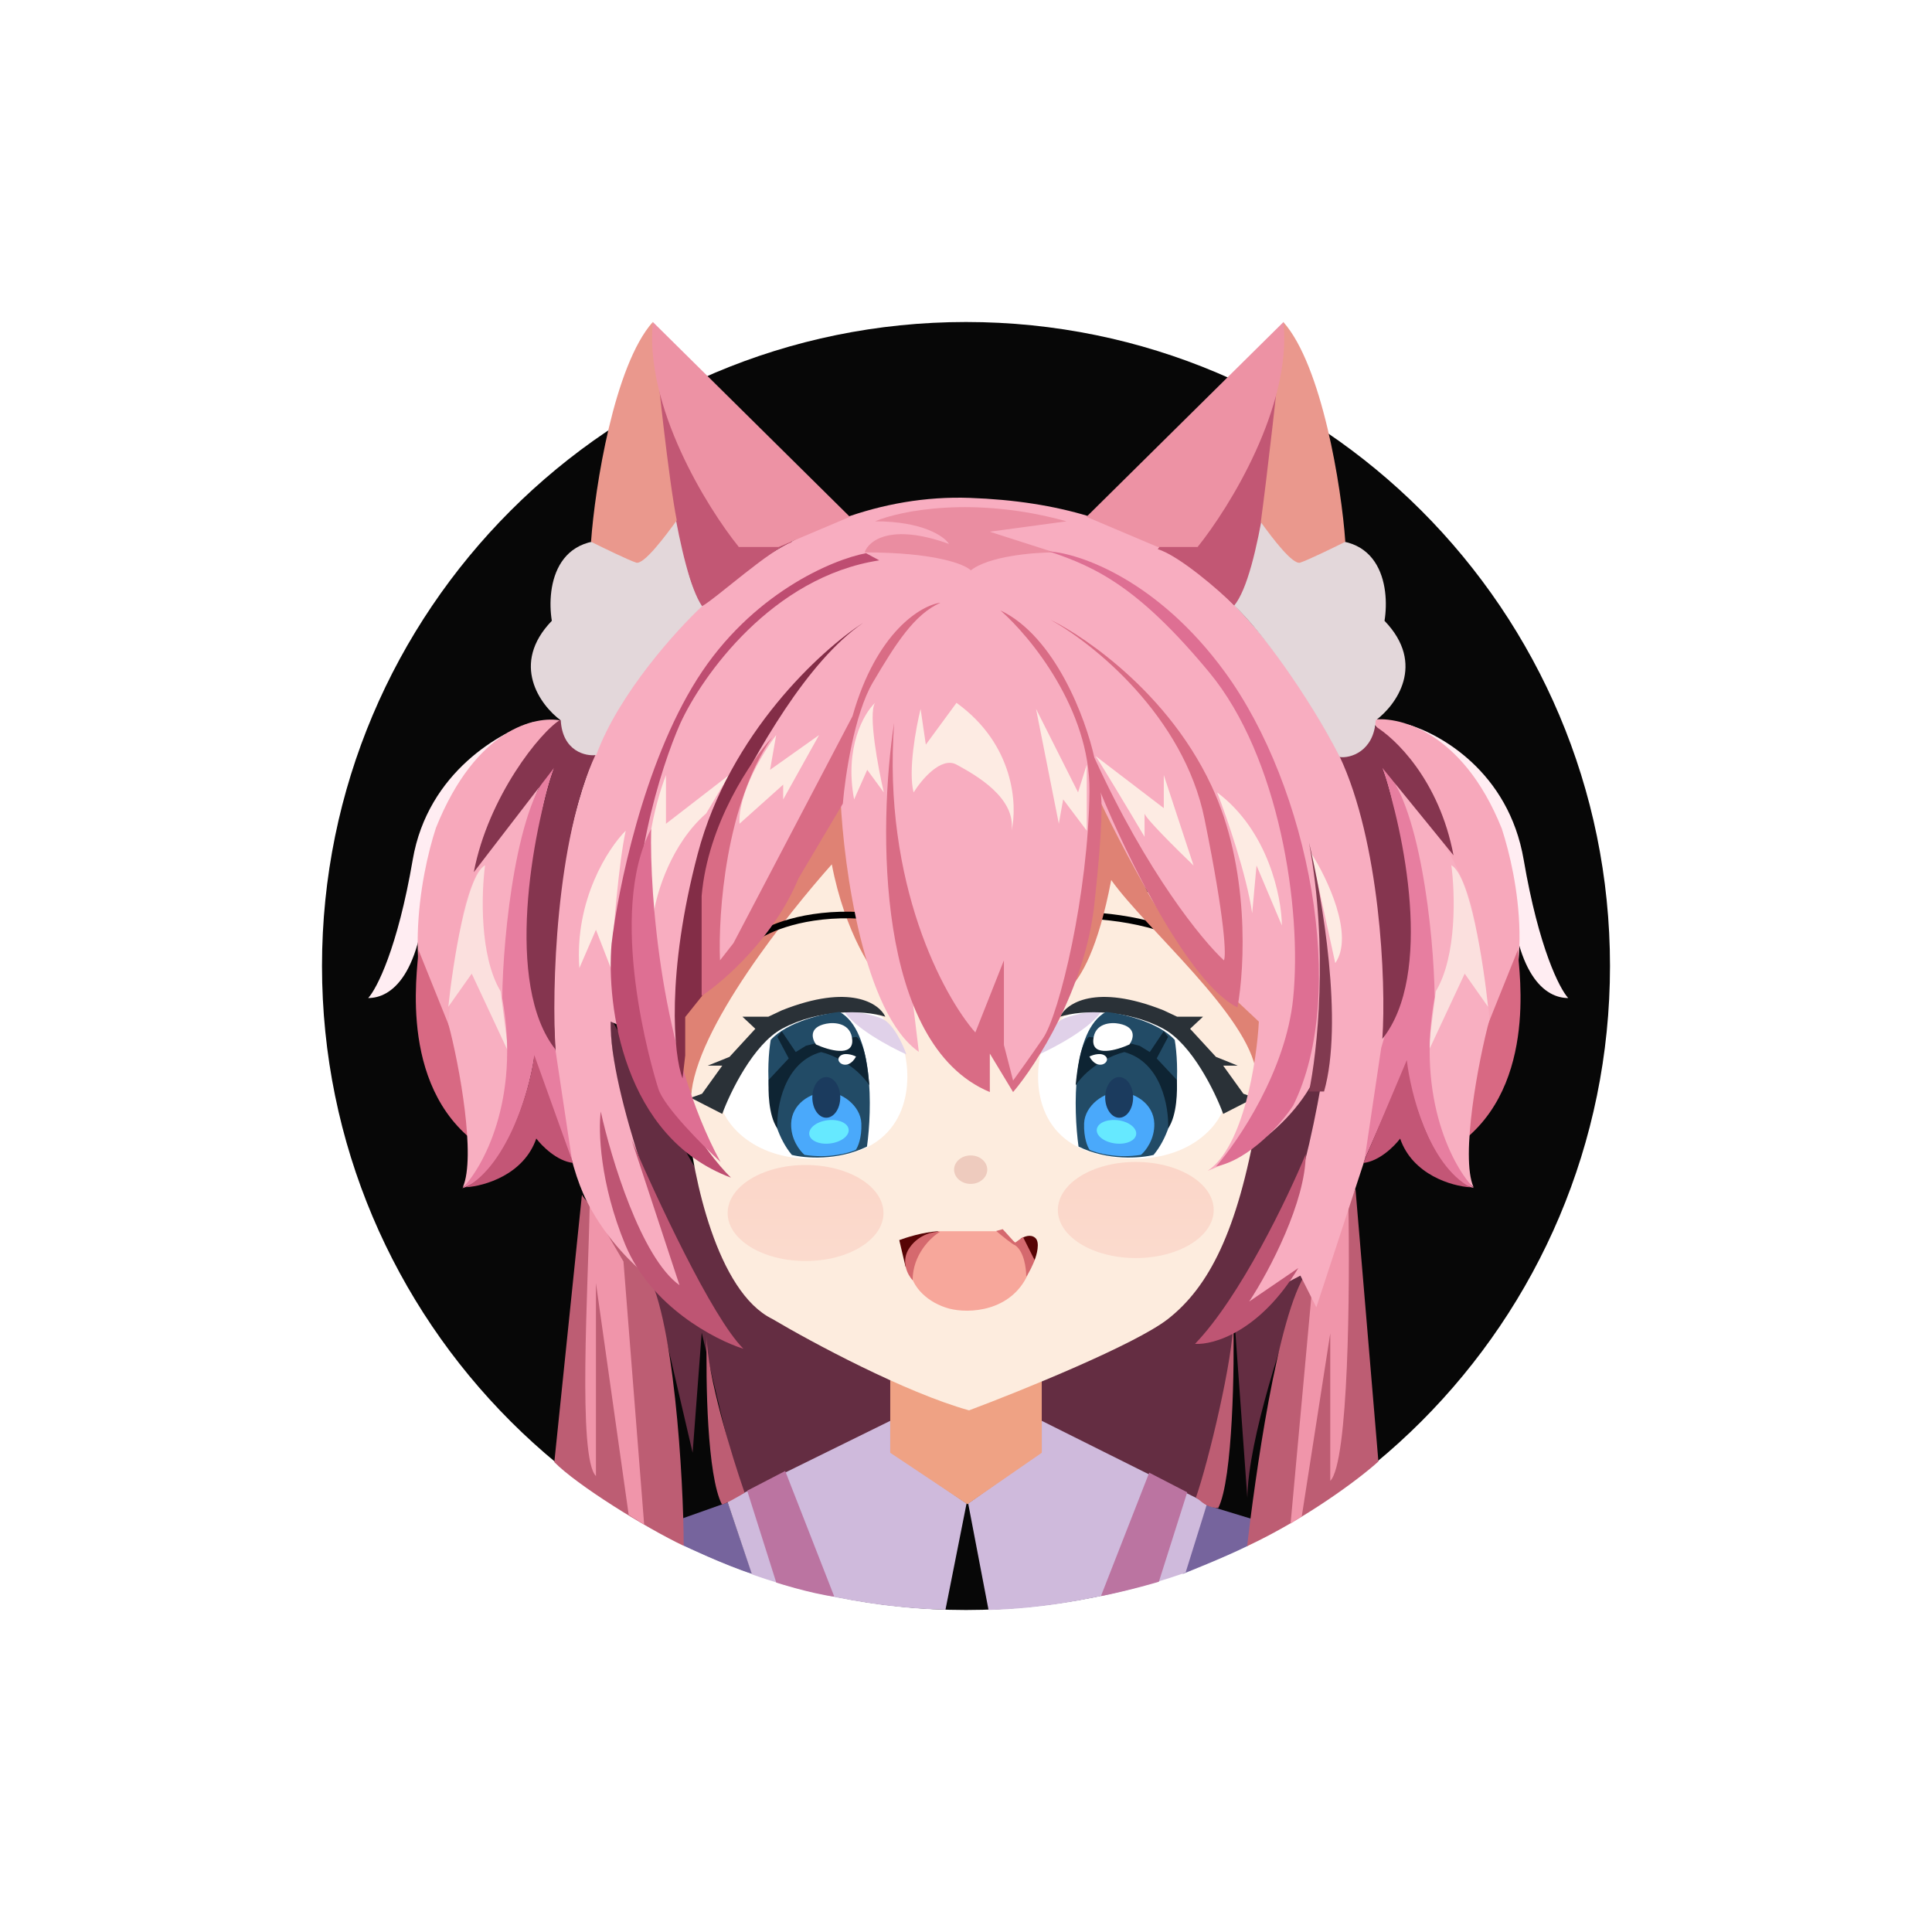 <svg width="24" height="24" viewBox="0 0 24 24" fill="none" xmlns="http://www.w3.org/2000/svg">
<rect x="0" y="0" width="24" height="24" fill="#808080" stroke="none"/>
<g clip-path="url(#clip0_328_24780)">
<path d="M24 0H0V24H24V0Z" fill="white"/>
<path d="M12 20C16.418 20 20 16.418 20 12C20 7.582 16.418 4 12 4C7.582 4 4 7.582 4 12C4 16.418 7.582 20 12 20Z" fill="#070707"/>
<path d="M8.717 16.555L9.192 18.544L14.891 18.62C15.142 18.401 15.291 16.994 15.332 16.356L15.495 18.606C15.505 17.88 15.958 16.53 16.183 15.945L16.471 14.553V12.589L15.245 14.628L14.37 16.132L12.093 17.015L9.755 16.244L8.604 14.454L7.554 12.589L7.791 14.553L8.604 18.046L8.717 16.555Z" fill="#642D42"/>
<path d="M9.04 18.663L8.312 18.921L8.493 19.201C8.493 19.201 9 19.442 9.344 19.552L9.04 18.663Z" fill="#76649D"/>
<path d="M14.987 18.697L15.725 18.922L15.5 19.203C15.221 19.343 14.692 19.552 14.692 19.552L14.987 18.697Z" fill="#76649D"/>
<path d="M11.059 17.65L9.034 18.647L9.341 19.557C9.341 19.557 10.413 19.967 11.745 19.996L12.007 18.676L11.059 18.031V17.65Z" fill="#CFBADC"/>
<path d="M12.941 17.65L14.996 18.676L14.728 19.535C14.728 19.535 13.555 19.971 12.28 19.999L12.027 18.676L12.941 18.031V17.65Z" fill="#CFBADC"/>
<path d="M9.643 19.659L9.282 18.518L9.754 18.273L10.364 19.834C10.061 19.794 9.643 19.659 9.643 19.659Z" fill="#BB74A1"/>
<path d="M14.396 19.649L14.748 18.538L14.276 18.294L13.676 19.828C14.06 19.751 14.396 19.649 14.396 19.649Z" fill="#BB74A1"/>
<path d="M11.059 18.047V17.064H12.941V18.047L12.017 18.686L11.059 18.047Z" fill="#EFA284"/>
<path d="M8.745 12.12L10.312 10.681H13.592L15.704 11.949L15.611 13.929C15.372 15.302 15.014 15.989 14.509 16.385C14.105 16.701 12.694 17.274 12.038 17.52C11.242 17.298 10.077 16.671 9.595 16.385C8.904 16.047 8.607 14.607 8.545 13.929L8.745 12.12Z" fill="#FDECDE"/>
<path d="M11.171 15.405L11.249 15.736L11.662 15.295C11.466 15.303 11.24 15.379 11.171 15.405Z" fill="#570405"/>
<path d="M11.656 15.295H12.383C12.457 15.341 12.624 15.441 12.694 15.479C12.765 15.518 12.772 15.731 12.768 15.833C12.558 16.293 12.037 16.322 11.788 16.255C11.539 16.187 11.315 15.998 11.296 15.736C11.28 15.527 11.53 15.355 11.656 15.295Z" fill="#F7A79B"/>
<path d="M12.861 15.378C12.8 15.325 12.721 15.364 12.68 15.387L12.851 15.657C12.877 15.594 12.923 15.432 12.861 15.378Z" fill="#570405"/>
<path d="M11.3 15.498C11.183 15.666 11.276 15.839 11.337 15.904C11.337 15.583 11.564 15.369 11.677 15.302C11.6 15.297 11.418 15.33 11.3 15.498Z" fill="#D5696E"/>
<path d="M12.748 15.859C12.786 15.81 12.834 15.702 12.853 15.655L12.708 15.366L12.609 15.438L12.456 15.269L12.375 15.292C12.445 15.351 12.59 15.468 12.609 15.468C12.723 15.546 12.749 15.761 12.748 15.859Z" fill="#D5696E"/>
<path d="M10.007 15.665C10.542 15.665 10.975 15.398 10.975 15.069C10.975 14.739 10.542 14.472 10.007 14.472C9.472 14.472 9.039 14.739 9.039 15.069C9.039 15.398 9.472 15.665 10.007 15.665Z" fill="url(#paint0_linear_328_24780)"/>
<path d="M14.109 15.628C14.644 15.628 15.077 15.361 15.077 15.031C15.077 14.701 14.644 14.434 14.109 14.434C13.574 14.434 13.141 14.701 13.141 15.031C13.141 15.361 13.574 15.628 14.109 15.628Z" fill="url(#paint1_linear_328_24780)"/>
<path d="M12.058 14.707C12.172 14.707 12.264 14.627 12.264 14.53C12.264 14.432 12.172 14.353 12.058 14.353C11.945 14.353 11.852 14.432 11.852 14.53C11.852 14.627 11.945 14.707 12.058 14.707Z" fill="#EECBBE"/>
<path d="M10.416 14.364C11.315 14.212 11.332 13.417 11.228 13.038L10.957 12.629L10.416 12.459L9.734 12.629L9.052 13.227L8.981 13.805C9.085 14.055 9.517 14.515 10.416 14.364Z" fill="white"/>
<path d="M13.751 14.364C12.852 14.212 12.835 13.417 12.939 13.038L13.21 12.629L13.751 12.459L14.433 12.629L15.116 13.227L15.186 13.805C15.082 14.055 14.65 14.515 13.751 14.364Z" fill="white"/>
<path d="M10.948 12.65C10.804 12.594 10.574 12.56 10.477 12.55C10.605 12.765 11.052 13.005 11.259 13.098C11.216 12.972 11.093 12.706 10.948 12.65Z" fill="#E0D1E9"/>
<path d="M13.219 12.65C13.364 12.594 13.594 12.56 13.691 12.55C13.562 12.765 13.116 13.005 12.908 13.098C12.952 12.972 13.075 12.706 13.219 12.65Z" fill="#E0D1E9"/>
<path d="M9.714 12.78C9.361 12.971 9.072 13.564 8.972 13.837L8.581 13.637L8.721 13.587L8.972 13.238H8.791L9.062 13.129L9.383 12.78L9.223 12.63H9.544L9.714 12.55C10.557 12.215 10.921 12.464 10.998 12.63C10.717 12.54 10.155 12.54 9.714 12.78Z" fill="#2A3137"/>
<path d="M14.453 12.78C14.806 12.971 15.095 13.564 15.195 13.837L15.586 13.637L15.446 13.587L15.195 13.238H15.376L15.105 13.129L14.784 12.78L14.944 12.63H14.623L14.453 12.55C13.61 12.215 13.246 12.464 13.169 12.63C13.45 12.54 14.012 12.54 14.453 12.78Z" fill="#2A3137"/>
<path d="M9.837 14.347C9.502 13.945 9.522 13.227 9.574 12.918C9.782 12.691 10.231 12.591 10.43 12.57C10.855 12.806 10.834 13.783 10.77 14.243C10.407 14.423 9.997 14.387 9.837 14.347Z" fill="#224B66"/>
<path d="M14.33 14.347C14.665 13.945 14.645 13.227 14.593 12.918C14.385 12.691 13.936 12.591 13.738 12.57C13.312 12.806 13.334 13.783 13.398 14.243C13.76 14.423 14.171 14.387 14.33 14.347Z" fill="#224B66"/>
<path d="M9.828 13.956C9.821 14.15 9.935 14.297 9.994 14.346C10.287 14.394 10.54 14.325 10.63 14.285C10.656 14.251 10.707 14.136 10.7 13.956C10.691 13.73 10.447 13.557 10.255 13.566C10.063 13.575 9.837 13.713 9.828 13.956Z" fill="#4AA9FB"/>
<path d="M14.339 13.956C14.346 14.15 14.232 14.297 14.174 14.346C13.881 14.394 13.627 14.325 13.537 14.285C13.511 14.251 13.461 14.136 13.467 13.956C13.476 13.73 13.72 13.557 13.912 13.566C14.104 13.575 14.331 13.713 14.339 13.956Z" fill="#4AA9FB"/>
<path d="M10.316 14.204C10.451 14.187 10.553 14.108 10.542 14.029C10.532 13.949 10.414 13.899 10.279 13.916C10.144 13.933 10.043 14.012 10.053 14.092C10.063 14.171 10.181 14.222 10.316 14.204Z" fill="#66E9FF"/>
<path d="M13.851 14.204C13.716 14.187 13.614 14.108 13.625 14.029C13.635 13.949 13.753 13.899 13.888 13.916C14.023 13.933 14.124 14.012 14.114 14.092C14.104 14.171 13.986 14.222 13.851 14.204Z" fill="#66E9FF"/>
<path d="M10.264 13.885C10.36 13.885 10.438 13.772 10.438 13.632C10.438 13.493 10.36 13.38 10.264 13.38C10.168 13.38 10.091 13.493 10.091 13.632C10.091 13.772 10.168 13.885 10.264 13.885Z" fill="#1B3B5E"/>
<path d="M13.903 13.885C13.807 13.885 13.729 13.772 13.729 13.632C13.729 13.493 13.807 13.38 13.903 13.38C13.999 13.38 14.076 13.493 14.076 13.632C14.076 13.772 13.999 13.885 13.903 13.885Z" fill="#1B3B5E"/>
<path d="M10.2 13.069C9.739 13.195 9.645 13.754 9.656 14.018C9.542 13.849 9.543 13.54 9.549 13.414L9.798 13.148L9.656 12.881L9.711 12.811L9.885 13.069L10.011 12.991C10.238 12.928 10.526 12.892 10.642 12.881C10.749 12.963 10.783 13.316 10.799 13.481C10.629 13.23 10.337 13.101 10.2 13.069Z" fill="#0E2433"/>
<path d="M13.967 13.069C14.428 13.195 14.522 13.754 14.511 14.018C14.625 13.849 14.625 13.541 14.619 13.415L14.369 13.148L14.511 12.881L14.456 12.811L14.283 13.069L14.156 12.991C13.929 12.928 13.641 12.892 13.526 12.881C13.418 12.963 13.378 13.317 13.362 13.482C13.533 13.231 13.831 13.101 13.967 13.069Z" fill="#0E2433"/>
<path d="M10.587 12.92C10.574 12.707 10.366 12.696 10.263 12.717C10.042 12.761 10.087 12.907 10.137 12.975C10.292 13.046 10.599 13.134 10.587 12.92Z" fill="white"/>
<path d="M13.581 12.92C13.594 12.707 13.802 12.696 13.904 12.717C14.125 12.761 14.08 12.907 14.03 12.975C13.875 13.046 13.568 13.134 13.581 12.92Z" fill="white"/>
<path d="M10.634 13.125C10.587 13.101 10.479 13.069 10.429 13.125C10.366 13.195 10.531 13.313 10.634 13.125Z" fill="white"/>
<path d="M13.533 13.125C13.581 13.101 13.688 13.069 13.738 13.125C13.801 13.195 13.636 13.313 13.533 13.125Z" fill="white"/>
<path d="M9.903 10.929C9.694 11.388 8.786 12.228 8.503 12.608L8.449 13.292L8.584 13.632C8.629 12.787 9.812 11.322 10.333 10.737C10.496 11.591 10.853 12.113 11.011 12.266C10.631 11.565 10.491 10.4 10.469 9.905C10.37 10.066 10.111 10.47 9.903 10.929Z" fill="#DF8274"/>
<path fill-rule="evenodd" clip-rule="evenodd" d="M10.689 11.412C9.995 11.373 9.543 11.58 9.408 11.683L9.358 11.618C9.51 11.501 9.983 11.29 10.694 11.33L10.689 11.412ZM14.019 11.469C13.709 11.413 13.417 11.404 13.243 11.412L13.239 11.33C13.419 11.322 13.718 11.332 14.034 11.389C14.349 11.445 14.686 11.55 14.938 11.733L14.889 11.799C14.652 11.626 14.329 11.525 14.019 11.469Z" fill="black"/>
<path d="M15.66 12.598L15.605 13.328C15.515 12.617 14.236 11.54 13.804 10.932C13.641 11.787 13.431 12.139 13.273 12.293C13.653 11.591 13.636 10.325 13.659 9.83C13.757 9.991 14.028 10.583 14.236 11.041C14.445 11.5 15.291 12.279 15.66 12.598Z" fill="#DF8274"/>
<path d="M8.968 18.689C8.784 18.332 8.766 17.15 8.78 16.603C8.78 17.076 9.093 18.094 9.25 18.544C9.17 18.592 9.001 18.689 8.968 18.689Z" fill="#BD5D73"/>
<path d="M15.133 18.734C15.317 18.377 15.335 16.943 15.321 16.397C15.321 16.87 15.013 18.155 14.856 18.604C14.936 18.653 14.967 18.722 15.133 18.734Z" fill="#BD5D73"/>
<path d="M16.235 15.799C15.865 16.322 15.585 18.412 15.492 19.207C16.199 18.877 16.868 18.387 17.123 18.155L16.838 14.766C16.788 14.867 16.606 15.276 16.235 15.799Z" fill="#BD5D73"/>
<path d="M8.002 15.747C8.372 16.269 8.493 18.407 8.493 19.203C8.015 18.976 7.164 18.446 6.886 18.163L7.229 14.842C7.278 14.943 7.631 15.224 8.002 15.747Z" fill="#BD5D73"/>
<path d="M16.525 18.396C16.753 18.169 16.77 16.009 16.75 14.956L16.33 15.671L16.032 18.927L16.171 18.837L16.525 16.564V18.396Z" fill="#F095AA"/>
<path d="M7.403 18.336C7.175 18.11 7.306 16.009 7.326 14.956L7.745 15.671L8.002 18.939L7.81 18.819L7.403 15.939V18.336Z" fill="#F095AA"/>
<path d="M16.947 14.426L16.352 16.24L16.154 15.846L15.4 16.24C16.017 15.688 16.384 13.814 16.501 12.87C16.364 13.815 15.454 14.378 15.003 14.544C15.448 14.245 15.612 13.184 15.638 12.691L15.281 12.356C14.869 12.277 14.025 10.707 13.655 9.931C13.655 10.941 13.368 11.968 13.249 12.356L12.97 12.968L12.589 13.452L12.369 12.917L12.048 13.184L11.255 11.745L11.414 13.066C10.731 12.593 10.481 10.779 10.442 9.931H10.184L9.926 10.7L8.796 12.198L9.053 9.635C8.435 10.913 8.386 12.455 8.439 13.066L7.586 12.691C7.57 13.575 8.28 15.425 8.637 16.24C8.346 16.115 7.669 15.676 7.288 14.919C6.812 13.973 6.673 11.39 7.288 9.635C7.903 7.881 9.847 6.106 12.048 6.185C14.25 6.264 15.479 7.23 16.63 9.359C17.55 11.063 17.225 13.447 16.947 14.426Z" fill="#F8ADC0"/>
<path d="M7.197 12.026C7.136 11.179 7.556 10.535 7.773 10.319C7.686 10.708 7.614 11.619 7.588 12.026L7.403 11.55L7.197 12.026Z" fill="#FDEBE3"/>
<path d="M8.121 11.346C7.921 10.801 8.139 9.974 8.273 9.628V10.233L9.056 9.628L8.773 10.104C8.338 10.484 8.157 11.09 8.121 11.346Z" fill="#FDEBE3"/>
<path d="M9.186 10.233C9.168 9.853 9.483 9.34 9.642 9.131L9.566 9.563L10.175 9.131L9.729 9.931V9.747L9.186 10.233Z" fill="#FDEBE3"/>
<path d="M10.61 9.931C10.488 9.282 10.733 8.861 10.87 8.731C10.783 8.87 10.907 9.531 10.979 9.844L10.773 9.563L10.61 9.931Z" fill="#FDEBE3"/>
<path d="M11.349 9.844C11.28 9.576 11.378 9.041 11.436 8.807L11.501 9.25L11.882 8.731C12.603 9.25 12.639 10.006 12.566 10.319C12.621 9.909 12.121 9.628 11.882 9.498C11.69 9.395 11.447 9.686 11.349 9.844Z" fill="#FDEBE3"/>
<path d="M13.153 10.232L12.87 8.806L13.392 9.843L13.5 9.498V10.319L13.207 9.93L13.153 10.232Z" fill="#FDEBE3"/>
<path d="M14.218 10.395C14.041 10.096 13.67 9.477 13.609 9.391L14.457 10.039V9.628L14.827 10.752C14.624 10.557 14.218 10.155 14.218 10.104V10.395Z" fill="#FDEBE3"/>
<path d="M15.555 11.345C15.485 10.861 15.236 10.143 15.12 9.844C15.755 10.319 15.921 11.144 15.924 11.497L15.609 10.751L15.555 11.345Z" fill="#FDEBE3"/>
<path d="M16.288 10.597C16.488 10.909 16.827 11.62 16.587 11.964L16.288 10.597Z" fill="#FDEBE3"/>
<path d="M13.249 6.476C12.1 6.157 11.184 6.343 10.87 6.476C11.464 6.476 11.73 6.663 11.789 6.757C11.063 6.495 10.788 6.718 10.741 6.862C11.617 6.862 11.985 7.01 12.06 7.085C12.286 6.907 12.845 6.862 13.096 6.862L12.295 6.605L13.249 6.476Z" fill="#EA8DA1"/>
<path d="M8.661 8.435C9.332 7.375 10.339 6.951 10.758 6.872L10.923 6.961C9.593 7.164 8.721 8.396 8.451 8.986C8.212 9.522 7.771 10.904 7.927 12.143C8.083 13.382 8.761 14.317 9.08 14.629C7.738 14.129 7.532 12.485 7.597 11.726C7.672 11.071 7.99 9.495 8.661 8.435Z" fill="#BE4D71"/>
<path d="M8.951 14.435C8.213 13.087 8.069 11.114 8.089 10.297C7.537 11.344 8.089 13.248 8.179 13.527C8.251 13.751 8.724 14.225 8.951 14.435Z" fill="#DE6F93"/>
<path d="M8.668 10.604C9.062 9.113 10.202 8.072 10.723 7.737C10.026 8.215 9.404 9.325 8.984 10.161C8.647 10.83 8.782 11.776 8.731 12.36L8.512 12.634V13.112L8.479 13.396C8.367 13.109 8.274 12.094 8.668 10.604Z" fill="#832D47"/>
<path d="M10.59 8.897C10.888 7.846 11.443 7.519 11.683 7.487C11.359 7.631 11.131 7.989 10.842 8.479C10.612 8.87 10.498 9.645 10.47 9.983L9.917 10.915C9.619 11.641 8.992 12.189 8.716 12.372V11.13C8.793 10.232 9.333 9.442 9.593 9.159C9.016 9.981 8.92 11.349 8.944 11.93L9.112 11.715L10.59 8.897Z" fill="#D96C85"/>
<path d="M12.296 13.566C10.874 12.974 10.91 10.262 11.107 8.98C10.963 10.977 11.72 12.376 12.116 12.826L12.471 11.93V12.981L12.585 13.423C12.641 13.347 12.793 13.136 12.957 12.897C13.161 12.599 13.521 11.094 13.534 9.828C13.543 8.815 12.801 7.909 12.428 7.583C13.111 7.908 13.49 8.936 13.594 9.41C14.247 10.843 14.939 11.687 15.204 11.93C15.232 11.878 15.223 11.455 14.963 10.174C14.704 8.894 13.582 7.993 13.053 7.702C13.269 7.798 14.447 8.479 15.047 9.756C15.528 10.779 15.464 12.021 15.372 12.515C14.761 12.211 13.988 10.616 13.671 9.842C13.692 9.919 13.7 10.274 13.594 11.237C13.478 12.288 12.873 13.228 12.585 13.566L12.296 13.088V13.566Z" fill="#D96C85"/>
<path d="M15.217 8.35C14.383 7.206 13.412 6.873 13.031 6.85C13.624 7.046 14.152 7.304 15.02 8.35C15.889 9.397 16.177 11.28 16.064 12.402C15.974 13.299 15.387 14.169 15.105 14.491C15.533 14.401 15.923 13.949 16.064 13.734C16.755 12.346 16.261 9.78 15.217 8.35Z" fill="#DE6F93"/>
<path d="M16.448 13.559C16.692 12.704 16.425 11.141 16.261 10.467C16.505 11.785 16.363 13.078 16.261 13.559H16.448Z" fill="#813A50"/>
<path d="M8.441 15.965C7.964 15.625 7.59 14.385 7.463 13.808C7.432 14.041 7.45 14.698 7.768 15.464C8.086 16.229 8.879 16.643 9.235 16.755C8.844 16.366 8.145 14.861 7.845 14.157L8.441 15.965Z" fill="#BE5573"/>
<path d="M14.845 16.694C15.407 16.11 15.996 14.881 16.22 14.339C16.22 14.922 15.773 15.783 15.518 16.168L16.128 15.752C15.652 16.542 15.074 16.709 14.845 16.694Z" fill="#BE5573"/>
<path d="M5.127 10.68C4.939 11.779 4.68 12.283 4.574 12.398C4.85 12.398 5.251 12.137 5.306 10.886C5.351 9.886 6.24 9.192 6.632 8.967C6.24 9.082 5.315 9.581 5.127 10.68Z" fill="#FFEDF2"/>
<path d="M18.928 10.681C19.116 11.78 19.375 12.284 19.481 12.398C19.204 12.398 18.803 12.137 18.748 10.887C18.704 9.886 17.881 9.224 17.489 9C17.881 9.114 18.74 9.581 18.928 10.681Z" fill="#FFEDF2"/>
<path d="M5.415 10.285C5.912 9.043 6.657 8.89 6.966 8.95C5.782 9.972 5.871 12.075 5.567 13.154C4.958 12.241 5.221 10.88 5.415 10.285Z" fill="#F7A8BB"/>
<path d="M18.656 10.294C18.158 9.052 17.333 8.885 17.024 8.945C17.988 9.993 18.497 12.142 18.479 13.113C19.107 12.165 18.849 10.89 18.656 10.294Z" fill="#F7A8BB"/>
<path d="M5.846 14.144C4.905 13.36 5.223 11.862 5.196 11.794L5.638 12.893L5.846 14.144Z" fill="#D86983"/>
<path d="M18.209 14.144C19.149 13.36 18.831 11.862 18.858 11.794L18.416 12.893L18.209 14.144Z" fill="#D86983"/>
<path d="M5.749 11.368C5.882 10.654 6.56 9.806 6.882 9.472C6.509 9.87 6.15 11.643 6.316 12.935C6.448 13.968 5.993 14.575 5.749 14.749C5.915 14.375 5.707 13.23 5.569 12.716C5.583 12.556 5.616 12.083 5.749 11.368Z" fill="#F8AFC1"/>
<path d="M18.305 11.367C18.173 10.652 17.476 9.789 17.153 9.455C17.526 9.853 17.904 11.642 17.738 12.933C17.606 13.967 18.061 14.573 18.305 14.747C18.139 14.373 18.365 13.174 18.504 12.661C18.49 12.501 18.438 12.081 18.305 11.367Z" fill="#F8AFC1"/>
<path d="M6.219 12.315C5.954 11.875 5.98 11.088 6.026 10.748C5.793 10.88 5.625 11.976 5.569 12.507L5.86 12.095L6.316 13.071L6.219 12.315Z" fill="#FBE0DE"/>
<path d="M17.836 12.315C18.101 11.875 18.075 11.088 18.029 10.748C18.262 10.88 18.43 11.976 18.485 12.507L18.195 12.095L17.739 13.071L17.836 12.315Z" fill="#FBE0DE"/>
<path d="M6.896 13.017C6.409 11.434 6.693 10.021 6.896 9.513C6.42 9.919 6.248 11.61 6.239 12.397C6.471 13.673 5.987 14.518 5.743 14.761C6.274 14.596 6.573 13.571 6.633 13.154L7.109 14.434L6.896 13.017Z" fill="#E77EA0"/>
<path d="M17.158 13.017C17.644 11.434 17.361 10.021 17.158 9.513C17.633 9.919 17.813 11.598 17.822 12.386C17.59 13.661 18.064 14.514 18.308 14.757C17.848 14.676 17.526 13.649 17.466 13.232L16.951 14.407L17.158 13.017Z" fill="#E77EA0"/>
<path d="M6.662 14.143C6.507 14.594 6.016 14.734 5.791 14.748C6.31 14.462 6.591 13.514 6.637 13.106L7.118 14.446C6.919 14.424 6.731 14.235 6.662 14.143Z" fill="#C35676"/>
<path d="M17.393 14.144C17.548 14.595 18.038 14.735 18.264 14.749C17.744 14.463 17.522 13.576 17.476 13.169L16.936 14.447C17.136 14.425 17.324 14.236 17.393 14.144Z" fill="#C35676"/>
<path d="M5.886 10.834C6.063 9.9 6.716 9.082 6.969 8.936L7.401 9.369C6.903 10.425 6.851 12.32 6.902 13.039C6.261 12.236 6.615 10.328 6.882 9.54L5.886 10.834Z" fill="#85354F"/>
<path d="M18.056 10.625C17.88 9.691 17.328 9.164 17.075 9.017L16.641 9.396C17.139 10.451 17.222 12.187 17.172 12.906C17.813 12.104 17.439 10.327 17.172 9.539L18.056 10.625Z" fill="#85354F"/>
<path d="M6.966 8.949C6.988 9.334 7.278 9.398 7.407 9.379C7.684 8.621 8.403 7.825 8.735 7.518C8.536 7.265 8.463 6.705 8.459 6.462C8.238 6.374 7.998 6.627 7.906 6.764C6.899 6.5 6.786 7.286 6.855 7.712C6.335 8.251 6.712 8.761 6.966 8.949Z" fill="#E3D7DA"/>
<path d="M17.089 8.949C17.067 9.334 16.773 9.423 16.644 9.404C16.238 8.616 15.656 7.823 15.325 7.516C15.524 7.263 15.591 6.705 15.596 6.462C15.817 6.374 16.057 6.627 16.149 6.764C17.155 6.5 17.268 7.286 17.199 7.712C17.719 8.251 17.342 8.761 17.089 8.949Z" fill="#E3D7DA"/>
<path d="M8.721 7.53C8.432 7.103 8.232 5.467 8.149 4.713L9.835 6.737C9.575 6.815 8.89 7.439 8.721 7.53Z" fill="#C25774"/>
<path d="M15.332 7.522C15.652 7.134 15.822 5.467 15.905 4.713L14.382 6.822C14.642 6.899 15.159 7.344 15.332 7.522Z" fill="#C25774"/>
<path d="M8.109 4C7.63 4.538 7.39 6.053 7.342 6.73C7.49 6.804 7.808 6.958 7.902 6.989C7.996 7.02 8.264 6.662 8.407 6.464C8.311 5.99 8.161 4.625 8.109 4Z" fill="#EA988D"/>
<path d="M15.942 4C16.421 4.538 16.665 6.053 16.712 6.73C16.565 6.804 16.246 6.958 16.152 6.989C16.059 7.02 15.805 6.684 15.662 6.485C15.726 6.027 15.89 4.625 15.942 4Z" fill="#EA988D"/>
<path d="M10.557 6.42L8.11 4C8.006 5.046 8.778 6.299 9.178 6.795H9.672L10.557 6.42Z" fill="#ED92A4"/>
<path d="M13.497 6.42L15.944 4C16.049 5.046 15.276 6.299 14.877 6.795H14.382L13.497 6.42Z" fill="#ED92A4"/>
</g>
<defs>
<linearGradient id="paint0_linear_328_24780" x1="12" y1="4.713" x2="12" y2="19.998" gradientUnits="userSpaceOnUse">
<stop stop-color="#FDECDE"/>
<stop offset="0.56" stop-color="#FAD1C4"/>
<stop offset="1" stop-color="#FDECDE"/>
</linearGradient>
<linearGradient id="paint1_linear_328_24780" x1="12" y1="4.715" x2="12" y2="20" gradientUnits="userSpaceOnUse">
<stop stop-color="#FDECDE"/>
<stop offset="0.56" stop-color="#FAD1C4"/>
<stop offset="1" stop-color="#FDECDE"/>
</linearGradient>
<clipPath id="clip0_328_24780">
<rect width="24" height="24" fill="white"/>
</clipPath>
</defs>
</svg>
